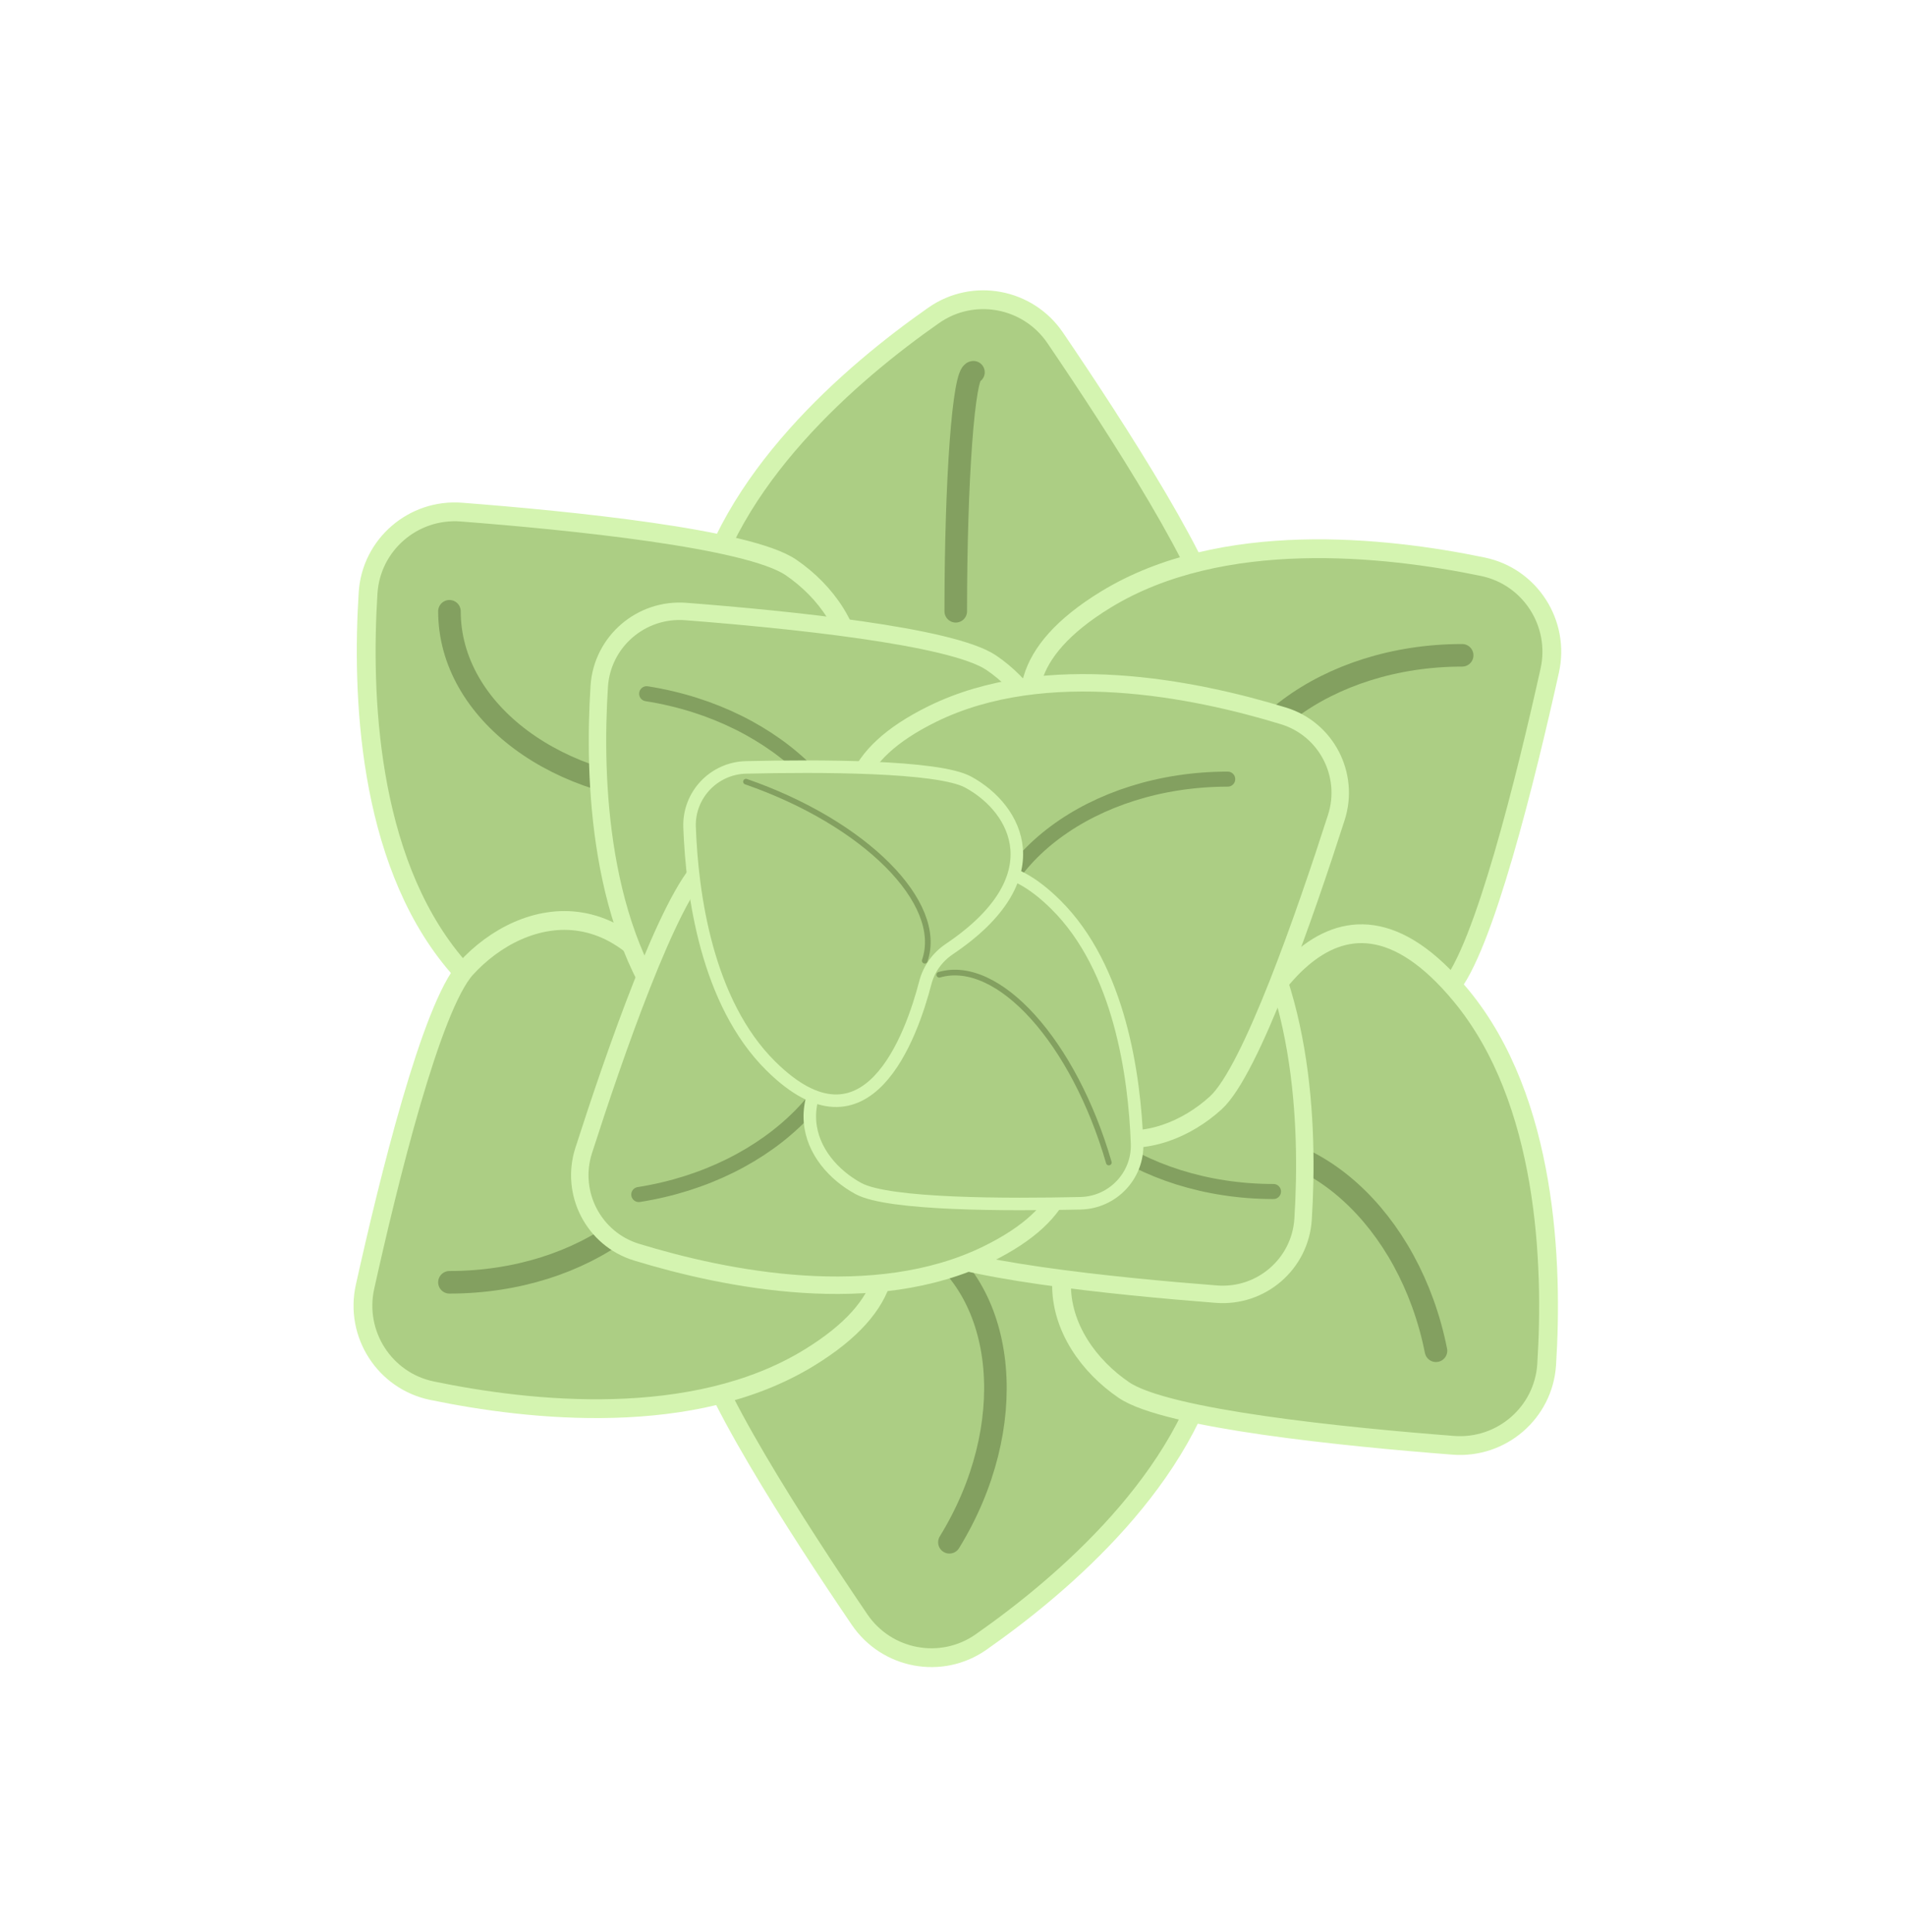 <?xml version="1.0" encoding="UTF-8"?>
<svg id="hoja2" xmlns="http://www.w3.org/2000/svg" viewBox="0 0 1052.32 1066.49">
  <defs>
    <style>
      .cls-1 {
        stroke-width: 3.13px;
      }

      .cls-1, .cls-2, .cls-3, .cls-4, .cls-5, .cls-6 {
        stroke-linecap: round;
        stroke-linejoin: round;
      }

      .cls-1, .cls-2, .cls-4 {
        fill: none;
        stroke: #83a060;
      }

      .cls-2 {
        stroke-width: 12.46px;
      }

      .cls-3 {
        stroke-width: 10.38px;
      }

      .cls-3, .cls-5, .cls-6 {
        fill: #acce84;
        stroke: #d4f4b0;
      }

      .cls-4 {
        stroke-width: 8.31px;
      }

      .cls-5 {
        stroke-width: 6.92px;
      }

      .cls-6 {
        stroke-width: 9.63px;
      }
    </style>
  </defs>
  <path class="cls-3" d="m547.62,409.61c-10.82-4.63-22.95-5.3-34.12-1.58-43.1,14.32-150.51,39.96-127.51-69.95,15.35-73.35,84.25-132.29,129.54-163.99,21.87-15.31,52.04-9.65,67.05,12.43,33.58,49.4,87.53,132.71,89.72,161.11,3.56,46.3-28.14,103.31-124.68,61.99Z"/>
  <path class="cls-3" d="m669.24,497.74c-4.05-11.05-11.88-20.34-22.24-25.93-39.98-21.56-132.29-82.17-36.5-140.78,63.92-39.12,154.06-29.37,208.2-18.14,26.14,5.42,42.71,31.27,36.93,57.33-12.94,58.32-36.59,154.71-55.76,175.77-31.26,34.34-94.5,50.35-130.61-48.25Z"/>
  <path class="cls-3" d="m407.23,449.34c-10.38,5.56-18.47,14.62-22.54,25.66-15.72,42.61-62.76,142.52-134.25,55.93-47.71-57.79-50.73-148.41-47.22-203.58,1.69-26.65,24.95-46.68,51.57-44.62,59.56,4.61,158.31,14.48,181.86,30.51,38.39,26.13,63.13,86.49-29.42,136.1Z"/>
  <path class="cls-2" d="m672.61,462.03c0-55.4,60.23-100.24,134.66-100.24"/>
  <path class="cls-3" d="m509.53,671.05c10.82,4.63,22.95,5.3,34.12,1.58,43.1-14.32,150.51-39.96,127.51,69.95-15.35,73.35-84.25,132.29-129.54,163.99-21.87,15.31-52.04,9.65-67.05-12.43-33.58-49.4-87.53-132.71-89.72-161.11-3.56-46.3,28.14-103.31,124.68-61.99Z"/>
  <path class="cls-3" d="m387.92,582.92c4.05,11.05,11.88,20.34,22.24,25.93,39.98,21.56,132.29,82.17,36.5,140.78-63.92,39.12-154.06,29.37-208.2,18.14-26.14-5.42-42.71-31.27-36.93-57.33,12.94-58.32,36.59-154.71,55.76-175.77,31.26-34.34,94.5-50.35,130.61,48.25Z"/>
  <path class="cls-3" d="m649.92,631.32c10.38-5.56,18.47-14.62,22.54-25.66,15.72-42.61,62.76-142.52,134.25-55.93,47.71,57.79,50.73,148.41,47.22,203.58-1.69,26.65-24.95,46.68-51.57,44.62-59.56-4.61-158.31-14.48-181.86-30.51-38.39-26.13-63.13-86.49,29.42-136.1Z"/>
  <path class="cls-2" d="m668.23,633.22c54.34-10.81,110.06,39.51,124.59,112.51"/>
  <path class="cls-2" d="m509.35,684.26c47.19,29.02,53.83,103.81,14.83,167.21"/>
  <path class="cls-6" d="m530.25,559.99c9.62-5.16,17.12-13.56,20.9-23.8,14.58-39.51,58.2-132.17,124.5-51.86,44.25,53.59,47.04,137.62,43.79,188.79-1.57,24.71-23.14,43.29-47.82,41.37-55.23-4.28-146.81-13.43-168.65-28.29-35.6-24.23-58.55-80.2,27.28-126.21Z"/>
  <path class="cls-2" d="m248.14,337.48c0,55.4,60.23,100.24,134.66,100.24"/>
  <path class="cls-2" d="m382.8,607.7c0,55.4-60.23,100.24-134.66,100.24"/>
  <path class="cls-4" d="m568.44,557.58c0,55.4,60.23,100.24,134.66,100.24"/>
  <path class="cls-6" d="m520.03,492.11c-9.62,5.16-17.12,13.56-20.9,23.8-14.58,39.51-58.2,132.17-124.5,51.86-44.25-53.59-47.04-137.62-43.79-188.79,1.57-24.71,23.14-43.29,47.82-41.37,55.23,4.28,146.81,13.43,168.65,28.29,35.6,24.23,58.55,80.2-27.28,126.21Z"/>
  <path class="cls-6" d="m505.27,533.41c2.79,10.55,9.23,19.8,18.32,25.84,35.07,23.33,115.12,87.2,21.65,133.12-62.37,30.65-144.77,13.93-193.8-1.07-23.68-7.24-36.76-32.53-29.19-56.1,16.94-52.74,47.03-139.72,66.54-157.53,31.81-29.03,91.57-38.4,116.47,55.74Z"/>
  <path class="cls-6" d="m554.78,553.12c-2.79-10.55-9.23-19.8-18.32-25.84-35.07-23.33-115.12-87.2-21.65-133.12,62.37-30.65,144.77-13.93,193.8,1.07,23.68,7.24,36.76,32.53,29.19,56.1-16.94,52.74-47.03,139.72-66.54,157.53-31.81,29.03-91.57,38.4-116.47-55.74Z"/>
  <path class="cls-4" d="m543.17,530.39c0-55.4,60.23-100.24,134.66-100.24"/>
  <path class="cls-4" d="m474.49,502.93c8.6-54.73-43.93-108.37-117.46-119.93"/>
  <path class="cls-4" d="m470.14,539.56c8.6,54.73-43.93,108.37-117.46,119.93"/>
  <path class="cls-5" d="m484.39,563.99c6.51-4.38,11.27-10.92,13.24-18.52,7.59-29.3,32.12-98.68,85.29-46.02,35.48,35.14,43.52,95.02,44.87,131.84.65,17.78-13.44,32.61-31.22,33.02-39.8.91-105.93.94-122.61-8.12-27.19-14.77-47.62-53.14,10.44-92.2Z"/>
  <path class="cls-5" d="m524.12,523.99c-6.51,4.38-11.27,10.92-13.24,18.52-7.59,29.3-32.12,98.68-85.29,46.02-35.48-35.14-43.52-95.02-44.87-131.84-.65-17.78,13.44-32.61,31.22-33.02,39.8-.91,105.93-.94,122.61,8.12,27.19,14.77,47.62,53.14-10.44,92.2Z"/>
  <path class="cls-1" d="m518.59,538.15c32.44-9.39,74.31,36.98,93.61,103.67"/>
  <path class="cls-1" d="m510.56,530.39c11.05-31.91-33.09-76.12-98.69-98.84"/>
  <path class="cls-2" d="m527.68,337.48c0-72.94,4.37-131.96,9.77-131.96"/>
</svg>